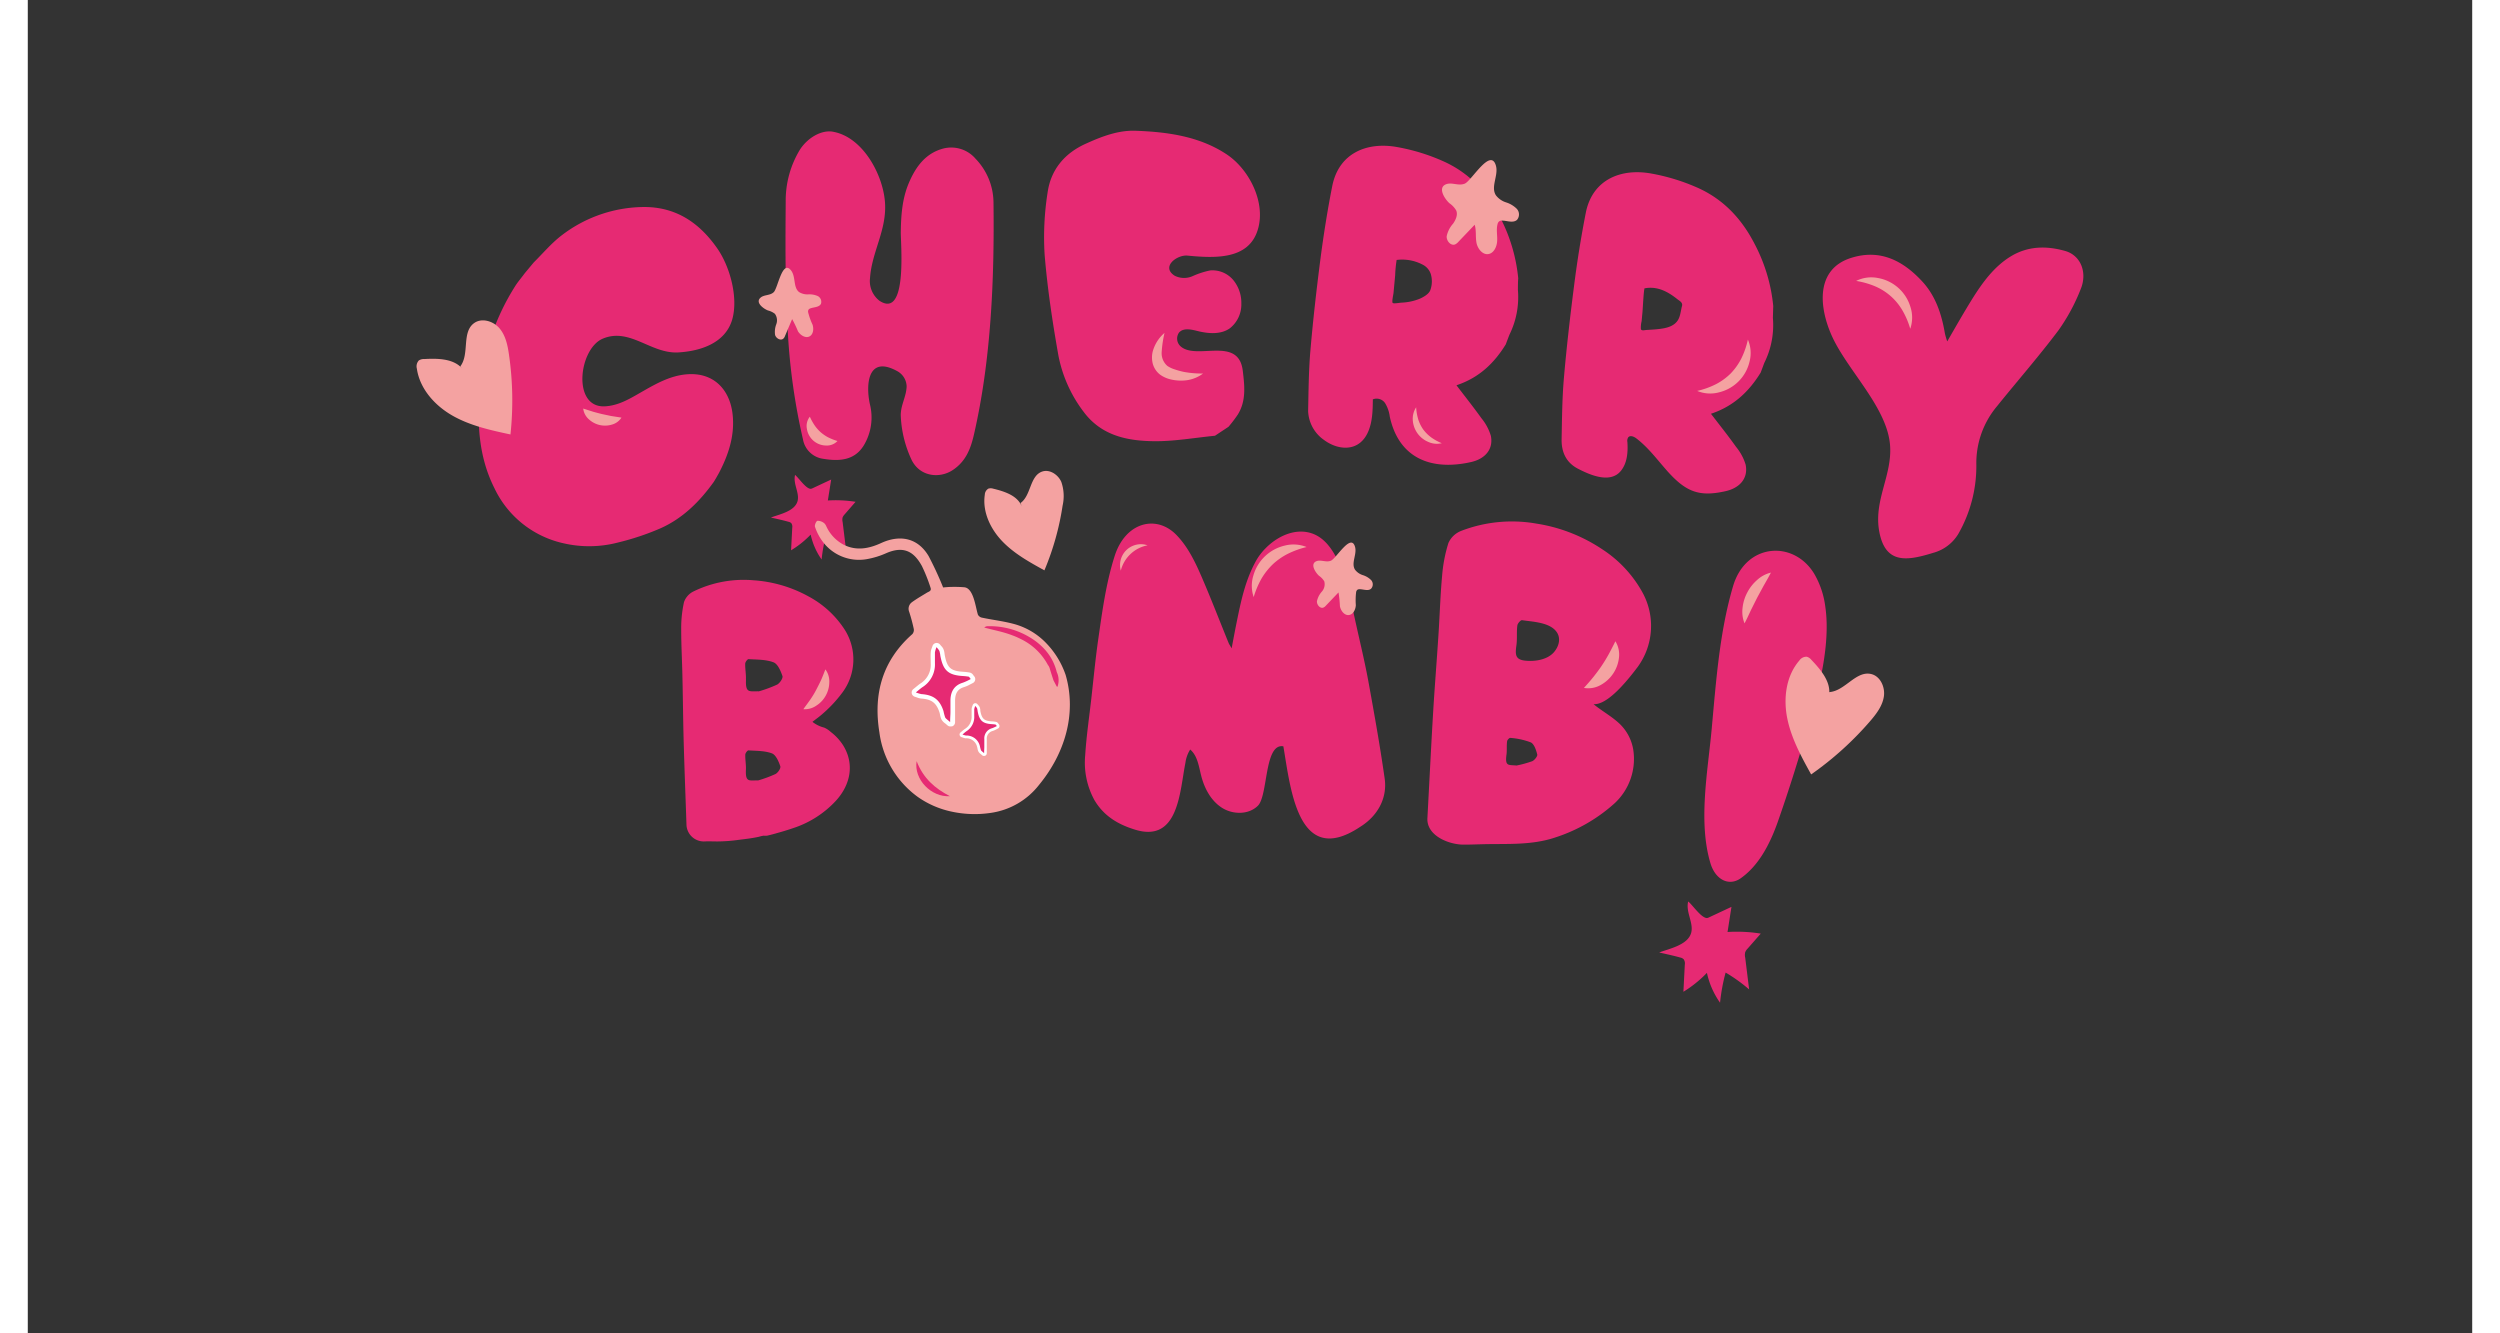 <svg id="Scene" xmlns="http://www.w3.org/2000/svg" width="1500" height="800" viewBox="0 0 623.62 340.16"><rect x="0" y="0" width="623.62" height="340.16" fill="#333333" stroke="none"/><defs><style>.cls-1{fill:#e62a73;}.cls-2{fill:#f4a2a1;}.cls-3{fill:#e6afb6;}.cls-4{fill:none;}.cls-5{fill:#fff;}</style></defs><path class="cls-1" d="M440.51,221.59a2.67,2.67,0,0,0-.88-.57A2.67,2.67,0,0,1,440.51,221.59Z"/><path class="cls-1" d="M193.85,83.86a160.72,160.72,0,0,0,3.92,28.26,6.06,6.06,0,0,0,5.3,4.95c4,.65,7.93.4,10.27-3.54a13.82,13.82,0,0,0,1.49-10.44c-1.05-4.84-.63-12.56,6.92-8.44a4.56,4.56,0,0,1,2.46,3.94c-.08,2.58-1.5,4.7-1.5,7.33a29.2,29.2,0,0,0,2.69,11.24c2.09,4.49,7.2,5,10.58,2.76s4.57-5.49,5.39-9c4.41-19.14,5.25-39.82,5-59.42a16.26,16.26,0,0,0-4.57-11,8.17,8.17,0,0,0-8.18-2.62c-4.62,1.19-7.15,4.75-8.9,8.93-1.64,3.93-1.93,8.08-2,12.28-.06,3,1.8,22.46-5.47,17.62a6.37,6.37,0,0,1-2.38-5.77c.45-6.73,4.32-12.25,3.82-19.3s-5.57-16.53-13.1-18C202.62,33,199,35.08,197,38.16a25,25,0,0,0-3.64,13.2C193.28,61.89,193.2,72.93,193.85,83.86Z"/><path class="cls-1" d="M150.55,138.41a66.42,66.42,0,0,0,10.85-3.62c5.7-2.54,10-6.81,13.62-11.87l.57-.94c.33-.6.7-1.2,1-1.82,2.32-4.55,3.8-9.32,3.22-14.49-.71-6.3-4.86-10.77-11.77-10.17-4.23.37-7.83,2.43-11.43,4.49-2.92,1.67-5.81,3.47-9.31,3.67-8.51.51-6.76-14.7-.59-17.27,6.9-2.88,12.24,3.91,19.24,3.52,5.63-.32,12-2.35,13.76-8.38,1.59-5.54-.52-13.34-3.7-18-4.65-6.75-10.81-10.92-19.35-10.71A34.84,34.84,0,0,0,136.26,60c-2.64,2-4.81,4.61-7.18,6.95l-2.27,2.73c-.12.16-.25.32-.37.49-.69.92-1.45,1.8-2.06,2.77a59.36,59.36,0,0,0-9,26.24c-.83,8.75-.36,17.35,3.66,25.35a25.61,25.61,0,0,0,17.58,14.06A29,29,0,0,0,150.55,138.41Z"/><path class="cls-1" d="M156.26,107.69a6,6,0,0,0,2.85-3l-11.41,3.45,11.4-3.45A6,6,0,0,1,156.26,107.69Z"/><path class="cls-2" d="M141.7,104.23l2.59.83c.78.21,1.5.41,2.23.58l2.25.48,2.69.42a4.22,4.22,0,0,1-2.5,1.8,6.06,6.06,0,0,1-5.83-1.38A4.28,4.28,0,0,1,141.7,104.23Z"/><path class="cls-1" d="M395.44,119.56c3.09,1.6,8.28,3.91,11,.56,1.62-2,1.82-4.78,1.65-7.35a1.64,1.64,0,0,1,.22-1.2c.5-.59,1.46-.19,2.07.28,3.1,2.36,5.42,5.56,8,8.45,4.72,5.24,8.11,6.52,14.79,5,3.53-.8,5.79-3.22,5.09-6.75a13,13,0,0,0-2.45-4.55c-2-2.82-4.17-5.52-6.4-8.44,5.84-1.94,9.71-5.69,12.68-10.5.31-.82.62-1.64.92-2.46a21.64,21.64,0,0,0,2.2-11.52l.09-3a42.7,42.7,0,0,0-4.72-15.78C437.36,56,432.79,51,426.23,48a51.48,51.48,0,0,0-12-3.72c-7.65-1.41-15.05,1.42-16.75,10-1.21,6.18-2.21,12.42-3,18.67-1,7.82-1.91,15.67-2.59,23.53-.44,5.16-.48,10.35-.58,15.53C391.23,115.31,392.46,118,395.44,119.56Zm17.07-46c3.14-.6,5.82.78,8.21,2.68.69.55,1.56.92,1.3,1.85-.34,1.24-.39,2.68-1.16,3.77-1.24,1.74-3.67,2-5.81,2.19l-2,.13c-.53,0-1.32.32-1.52-.23a6.72,6.72,0,0,1,.19-2L411.9,80C412,79.43,412.24,73.56,412.51,73.51Z"/><path class="cls-2" d="M425.89,99.73a20.56,20.56,0,0,0,4.8-1.72,15.37,15.37,0,0,0,3.77-2.75,15.69,15.69,0,0,0,2.7-3.81,21.08,21.08,0,0,0,1.67-4.81,8.62,8.62,0,0,1,.44,5.55,10.53,10.53,0,0,1-7.83,7.91A8.63,8.63,0,0,1,425.89,99.73Z"/><path class="cls-1" d="M330.7,112.25c3.77,2.79,9.11,3.08,11.31-2.24,1.06-2.54,1.11-5.37,1.14-8.12a2.59,2.59,0,0,1,3.15,1,8.71,8.71,0,0,1,1.17,3.4c2.28,10.52,10.44,13.91,20.73,11.59,3.51-.79,5.75-3.19,5.06-6.69a12.93,12.93,0,0,0-2.43-4.52c-2-2.8-4.14-5.48-6.35-8.38,5.79-1.92,9.63-5.65,12.58-10.43.3-.81.61-1.62.92-2.43A21.64,21.64,0,0,0,380.16,74c0-1,0-2,.08-3a42.35,42.35,0,0,0-4.68-15.66c-3.21-6.21-7.75-11.17-14.26-14.12a50.25,50.25,0,0,0-11.9-3.69c-7.59-1.41-14.94,1.4-16.62,10-1.21,6.14-2.19,12.33-3,18.53-1,7.77-1.89,15.56-2.56,23.36-.44,5.12-.47,10.27-.58,15.41A9.41,9.41,0,0,0,330.7,112.25Zm18.52-45.93a11.22,11.22,0,0,1,6.55,1.15,4.16,4.16,0,0,1,2.14,2.37,6.54,6.54,0,0,1-.07,4.1c-.34,1.06-1.73,1.83-2.71,2.27a13.89,13.89,0,0,1-4.63,1c-.38,0-2,.33-2.28.08s.16-2.11.2-2.51l.42-4.49A33.24,33.24,0,0,1,349.22,66.32Z"/><path class="cls-1" d="M269.32,105c4.51,6.12,11.12,7.49,18,7.56,5.18.06,10.37-.89,15.55-1.39l3.46-2.29a35.58,35.58,0,0,0,2.37-3.12c2.17-3.5,1.73-7.32,1.27-11.16-1.06-8.91-11.59-2.74-15.74-6.14a2.65,2.65,0,0,1-.52-3.62c1.07-1.22,3-.82,4.6-.42,2.8.71,6,1,8.37-.67a7.75,7.75,0,0,0,2.92-6.29,9.12,9.12,0,0,0-2.1-6.06,6.94,6.94,0,0,0-5.84-2.41,21.5,21.5,0,0,0-4.5,1.46,5.34,5.34,0,0,1-4.59-.12c-3.55-2.29.66-5.38,3.29-5.12,7.19.7,15.55,1,17.9-6.49,2.22-7-2.17-15.56-7.93-19.36-6.93-4.59-15.05-5.7-23.19-6-4.43-.16-8.57,1.43-12.56,3.23C264.6,39,261,43.2,260.17,49.14a73.06,73.06,0,0,0-.76,15.76c.71,8.62,2,17.22,3.51,25.74A34.51,34.51,0,0,0,269.32,105Z"/><path class="cls-1" d="M519.68,64c-4.62-1.3-9.35-1.27-13.72,1.37s-7.39,6.86-10.07,11.18c-2.05,3.32-4,6.73-6.2,10.55a19,19,0,0,1-.59-2c-.83-4.92-2.37-9.6-5.78-13.29-4.89-5.29-10.75-8.38-18.2-6-9,2.88-8.15,12.41-5,19.59,3.87,8.93,14.44,18.57,15,28.47.46,7.62-4.28,13.91-2.75,21.87,1.59,8.26,7.11,7.35,13.74,5.3a10.74,10.74,0,0,0,6.43-4.87,34.87,34.87,0,0,0,4.57-17.91,22.55,22.55,0,0,1,5.25-14.59c5.22-6.48,10.71-12.75,15.7-19.39a48.55,48.55,0,0,0,5.69-10.55C525.5,69.45,523.71,65.08,519.68,64Z"/><path class="cls-3" d="M365.84,183.49l0,.08v-.07h0Z"/><path class="cls-1" d="M342.1,174.32c-.9-5-2.07-9.83-3.16-14.73-.79-3.54-1.51-7.13-2.52-10.57-1.4-4.76-3.84-11.39-9-13-5.52-1.75-11.58,2.53-14.13,7.16-2.74,5-3.82,10.34-4.91,15.72-.41,2-.78,4-1.25,6.5-.44-.77-.65-1.06-.79-1.4-2.21-5.43-4.33-10.93-6.64-16.3-1.77-4.14-3.69-8.21-6.74-11.3-5.09-5.15-12.93-3.19-15.68,5.46-2.21,6.93-3.14,14-4.16,21.05-.74,5.12-1.22,10.24-1.8,15.37-.54,4.78-1.25,9.57-1.55,14.34a19.94,19.94,0,0,0,2.36,11.52c2.41,4.06,6,6.17,10.28,7.5,11.25,3.53,11.47-9.86,12.92-17a8.45,8.45,0,0,1,1.22-3.42c1.86,1.57,2.19,4.25,2.79,6.61.81,3.24,2.47,6.41,5.27,8.22s6.88,1.85,9.23-.51c2.61-2.64,1.58-16,6.48-15.14,1.84,10.64,3.65,31.17,19.59,20.55,4.39-2.72,7-7.25,6.25-12.37C345,190.4,343.56,182.35,342.1,174.32Zm-48.59,21.5c-.06.14-.12.27-.17.41.05-.14.11-.27.17-.41Zm38.82-55.73v0l0-.07h0Z"/><path class="cls-1" d="M293.51,195.82h0c-.06.14-.12.27-.17.41C293.39,196.09,293.45,196,293.51,195.82Z"/><path class="cls-2" d="M312.75,152.33a8.89,8.89,0,0,1-.07-5.54,10.89,10.89,0,0,1,8.05-7.61,8.89,8.89,0,0,1,5.52.38,22.87,22.87,0,0,0-4.79,1.73,16.69,16.69,0,0,0-3.83,2.67,17.26,17.26,0,0,0-2.9,3.68A22.81,22.81,0,0,0,312.75,152.33Z"/><path class="cls-2" d="M278.85,145.58a5.32,5.32,0,0,1,6.83-6.46,8.72,8.72,0,0,0-6.83,6.46Z"/><path class="cls-1" d="M207.8,176.71a14.15,14.15,0,0,0,.4-16.39,25,25,0,0,0-9.07-8.19,33.68,33.68,0,0,0-14-4.09,29.13,29.13,0,0,0-15.3,2.85,4.76,4.76,0,0,0-2.42,2.73,30.66,30.66,0,0,0-.71,7c0,4,.23,8,.31,11.95.13,5.52.17,11.05.32,16.57.2,7.14.48,14.28.72,21.42a4.42,4.42,0,0,0,4.51,4.11c1.13-.06,2.27,0,3.41,0a41.07,41.07,0,0,0,5.42-.41c1.71-.21,3.47-.41,5.17-.79a6.94,6.94,0,0,1,1.18-.27,5,5,0,0,0,.86,0c.88-.2,1.76-.43,2.63-.69,1.35-.37,2.69-.78,4-1.23a25.67,25.67,0,0,0,11-7.06c3.77-4.18,4.66-9.42,1.78-14.07a13.35,13.35,0,0,0-3.16-3.42,6.12,6.12,0,0,0-1.67-1.1,8,8,0,0,1-3-1.47c.45-.36.91-.7,1.37-1.05l.26-.2A33.76,33.76,0,0,0,207.8,176.71Zm-6.59,8.22a2.47,2.47,0,0,1,.19,1,2.47,2.47,0,0,0-.19-1Zm-18-11.61c.06-1.34-.22-2.7-.18-4,0-.42.58-1.18.86-1.16,2.14.14,4.42.07,6.36.81,1.08.41,1.83,2.19,2.28,3.5.18.54-.66,1.81-1.35,2.18a33.09,33.09,0,0,1-4.65,1.72C184.08,176.31,183.06,176.94,183.23,173.32Zm0,23c.06-1.26-.2-2.53-.16-3.79,0-.39.54-1.1.8-1.09,2,.13,4.13.07,6,.76,1,.39,1.72,2.05,2.13,3.28.18.5-.61,1.69-1.25,2a32.44,32.44,0,0,1-4.36,1.61C184,199.07,183.05,199.67,183.21,196.28Z"/><path class="cls-1" d="M199.69,124.71a1.09,1.09,0,0,0,.46-.12l4.81-2.25-.85,5.34a32.82,32.82,0,0,1,7.07.34l-2.78,3.2a2.73,2.73,0,0,0-.52.78,2.56,2.56,0,0,0,0,1.17l.83,6.75a34,34,0,0,0-5-3.59,39.76,39.76,0,0,0-1.19,6.41,17.47,17.47,0,0,1-2.79-6.35,24.3,24.3,0,0,1-5,4l.3-5.78a1.55,1.55,0,0,0-.24-1.13,1.45,1.45,0,0,0-.74-.37c-1.48-.42-3-.73-4.47-1.08,2.22-.83,6.08-1.58,6.8-4.18.57-2.07-1.21-4.44-.63-6.69C196.67,121.91,198.46,124.62,199.69,124.71Z"/><path class="cls-1" d="M262.51,175.17l-.81-1.54c-.35-1.06-.69-2.11-1-3.17.34,1.06.68,2.11,1,3.17Z"/><path class="cls-1" d="M262.53,171.5l.23-.18a2.11,2.11,0,0,0-.23.19,13.68,13.68,0,0,0-.91-2.57A13.84,13.84,0,0,1,262.53,171.5Z"/><path class="cls-2" d="M230.3,149.91c.33.92-.47,1-1,1.35-1.27.78-2.58,1.52-3.77,2.4a2.06,2.06,0,0,0-.66,2.45,44.16,44.16,0,0,1,1.17,4.38,1.62,1.62,0,0,1-.37,1.28c-7.65,6.74-10,15.27-8.41,25.07A24.19,24.19,0,0,0,227,203.27a23.3,23.3,0,0,0,8.15,3.67,27.74,27.74,0,0,0,10.34.47A19,19,0,0,0,258,200.23c6.48-7.87,9.67-18,6.79-28a21.77,21.77,0,0,0-5-8.18,17.81,17.81,0,0,0-8.39-4.91c-2.6-.69-5.31-1-8-1.57a1.49,1.49,0,0,1-1-.75c-.61-1.84-1.08-6.82-3.52-7a31.41,31.41,0,0,0-3.36-.08c-.78,0-1.55.1-2,.13a85.15,85.15,0,0,0-3.7-8c-2.78-4.69-7.34-5.52-12.11-3.33-3.08,1.42-6.27,2.05-9.5.46a10,10,0,0,1-4.23-4.2c-.25-.45-.41-1-.79-1.31a2.6,2.6,0,0,0-1.73-.62c-.32.06-.78,1.12-.63,1.53a13.26,13.26,0,0,0,1.86,3.63,11.53,11.53,0,0,0,11.24,4.64,21.25,21.25,0,0,0,5.18-1.59c4.7-2,7.16,0,9,3.33A42.35,42.35,0,0,1,230.3,149.91Z"/><path class="cls-1" d="M241.77,153.76a3,3,0,0,0-.38-.61h0A3,3,0,0,1,241.77,153.76Z"/><path class="cls-1" d="M256.28,163a15.59,15.59,0,0,1,2.15,1.67,14.32,14.32,0,0,1,1.79,1.95,13.09,13.09,0,0,1,1.38,2.27l0,0a13.68,13.68,0,0,1,.91,2.57,4.88,4.88,0,0,1,.18,3.75.25.25,0,0,1-.2-.09l-.81-1.54c-.35-1.06-.69-2.11-1-3.17l-.22-.49h0v0l-.05-.06-.15-.2a15.42,15.42,0,0,0-6.8-6.57l-.42-.21-.73-.34-.57-.24-.9-.34c-.91-.33-1.85-.61-2.82-.86-1.34-.34-2.69-.64-4-1a1.26,1.26,0,0,1,.85-.34A19.76,19.76,0,0,1,256.28,163Z"/><path class="cls-1" d="M226.76,194.18c1.68,4.39,4.72,7,8.49,8.94C230.51,203.46,226,198.82,226.76,194.18Z"/><path class="cls-4" d="M425.47,235.8a8.57,8.57,0,0,0-2,1.8c-.11.14.55.88,1.2,1.88a25.76,25.76,0,0,0,1.9-2.74C426.59,236.63,425.59,235.72,425.47,235.8Z"/><path class="cls-1" d="M458.57,154.7a22.14,22.14,0,0,0-2.78-8.26c-5.22-8.71-17.47-7.95-20.73,3.07-3.45,11.64-4.34,24.24-5.47,36.55-1,10.82-3.46,23.61-.32,34.14,1.25,4.21,4.7,6,7.74,3.86,4.44-3.13,7.28-8.35,9.34-14.08,3-8.5,5.72-17.27,8.25-26.09C456.9,175.85,460,164.31,458.57,154.7Zm-26.51,19.14a2.82,2.82,0,0,1,.95.82A2.82,2.82,0,0,0,432.06,173.84Z"/><path class="cls-1" d="M428.32,234.21a1.23,1.23,0,0,0,.55-.15l5.77-2.7-1,6.41a38.82,38.82,0,0,1,8.48.41L438.77,242a2.82,2.82,0,0,0-.62.92,3,3,0,0,0,0,1.41l1,8.09a41.08,41.08,0,0,0-6-4.3,47.76,47.76,0,0,0-1.42,7.69,20.76,20.76,0,0,1-3.35-7.62,29.77,29.77,0,0,1-6,4.83l.36-6.94a1.84,1.84,0,0,0-.29-1.35,1.76,1.76,0,0,0-.89-.45c-1.77-.5-3.58-.87-5.36-1.29,2.67-1,7.29-1.89,8.16-5,.69-2.49-1.45-5.32-.76-8C424.69,230.84,426.84,234.09,428.32,234.21Z"/><path class="cls-2" d="M253.61,129.27c-1.05-2.83-4.42-3.9-7.35-4.61a2.05,2.05,0,0,0-1.2,0,1.9,1.9,0,0,0-.91,1.57c-.64,4.33,1.43,8.7,4.46,11.86s6.92,5.31,10.75,7.42A68.78,68.78,0,0,0,264,129a11,11,0,0,0-.33-6.06c-.82-1.87-3-3.31-4.92-2.62-3.14,1.12-2.77,6.09-5.47,8"/><path class="cls-2" d="M111.08,94.34c-2.15-2.87-6.36-2.94-9.94-2.74a2.34,2.34,0,0,0-1.38.36,2.23,2.23,0,0,0-.5,2.09c.74,5.15,4.59,9.43,9.11,12s9.69,3.7,14.77,4.79a81.53,81.53,0,0,0-.37-20.29c-.34-2.42-.85-4.93-2.43-6.79s-4.54-2.75-6.5-1.31c-3.2,2.34-1.09,7.88-3.49,11"/><path class="cls-2" d="M459.48,177.65c.75-3.52-2-6.73-4.45-9.31a2.4,2.4,0,0,0-1.18-.8,2.22,2.22,0,0,0-1.91,1c-3.4,3.94-4.09,9.65-3.06,14.74s3.57,9.74,6.09,14.29A81.82,81.82,0,0,0,470,184c1.59-1.84,3.15-3.88,3.52-6.29s-.9-5.23-3.28-5.76c-3.86-.87-6.65,4.35-10.61,4.61"/><path class="cls-2" d="M194.77,69.06c1.19,1.59.47,4.26,2,5.45a4,4,0,0,0,2.35.59,5.24,5.24,0,0,1,2.39.42,1.64,1.64,0,0,1,.84,2c-.47.88-1.71.81-2.65,1.14a1,1,0,0,0-.52.35,1,1,0,0,0-.1.65,16.89,16.89,0,0,0,1.13,3.17c.34,1.07.21,2.48-.79,3s-2.32-.3-2.93-1.31A28.88,28.88,0,0,0,195,81.41l-1.8,4.26a1.79,1.79,0,0,1-.41.69c-.67.65-1.88,0-2.14-.91a5.43,5.43,0,0,1,.31-2.74,2.83,2.83,0,0,0-.36-2.65,4.65,4.65,0,0,0-1.76-.85c-1.19-.46-3.38-2.08-1.84-3.32.91-.74,2.38-.46,3.31-1.36C191.37,73.48,192.52,66,194.77,69.06Z"/><path class="cls-2" d="M338.61,139.52c.54,1.91-1.08,4.15,0,5.83a4,4,0,0,0,2,1.38,5.22,5.22,0,0,1,2.09,1.25,1.63,1.63,0,0,1,0,2.21c-.74.66-1.89.15-2.88.13a1,1,0,0,0-.61.14,1,1,0,0,0-.32.57,17.11,17.11,0,0,0-.08,3.36c-.06,1.12-.68,2.4-1.8,2.52s-2.06-1.11-2.26-2.27a29.23,29.23,0,0,0-.36-3.5l-3.19,3.34a1.94,1.94,0,0,1-.63.51c-.86.36-1.75-.69-1.68-1.62a5.43,5.43,0,0,1,1.26-2.45,2.84,2.84,0,0,0,.61-2.61,4.6,4.6,0,0,0-1.34-1.41c-.94-.86-2.43-3.15-.54-3.77,1.12-.36,2.39.42,3.58-.09C333.85,142.45,337.58,135.88,338.61,139.52Z"/><path class="cls-2" d="M374.55,42.27c.7,2.48-1.4,5.38,0,7.56a5.26,5.26,0,0,0,2.58,1.8,6.71,6.71,0,0,1,2.71,1.61,2.12,2.12,0,0,1,.07,2.87c-1,.85-2.45.2-3.74.17a1.2,1.2,0,0,0-.79.19,1.26,1.26,0,0,0-.42.73c-.37,1.41,0,2.91-.1,4.36s-.88,3.11-2.33,3.27-2.68-1.43-2.95-2.94,0-3.08-.45-4.55l-4.15,4.35a2.67,2.67,0,0,1-.81.65c-1.12.47-2.28-.89-2.18-2.09a7,7,0,0,1,1.63-3.19c.69-1,1.27-2.27.79-3.38a5.93,5.93,0,0,0-1.73-1.84c-1.23-1.11-3.15-4.09-.71-4.88,1.45-.47,3.1.54,4.65-.12C368.37,46.07,373.21,37.55,374.55,42.27Z"/><path class="cls-5" d="M235.56,185.31a1.08,1.08,0,0,1-.95-.27c-.23-.21-.42-.37-.59-.5a3.15,3.15,0,0,1-.93-1,4.77,4.77,0,0,1-.36-1.22,5.29,5.29,0,0,0-.13-.54c-.79-2.45-2-3.38-4.64-3.56a3.89,3.89,0,0,1-1.08-.27l-.59-.2a1.12,1.12,0,0,1-.38-1.94l.63-.51c.4-.33.73-.6,1.07-.85a5.65,5.65,0,0,0,2.75-5.22c0-.93-.07-1.87,0-2.8a3.68,3.68,0,0,1,.28-1.13c.05-.14.11-.3.17-.49a1.12,1.12,0,0,1,.85-.76h0a1.12,1.12,0,0,1,1.07.39l.29.35a2.62,2.62,0,0,1,.62.91,4.1,4.1,0,0,1,.24,1.06l.05.35c.62,3.29,1.52,4.09,4.8,4.28a13.56,13.56,0,0,1,1.56.19,1.39,1.39,0,0,1,.92.65,3.27,3.27,0,0,0,.25.32,1.12,1.12,0,0,1-.38,1.72l-.67.34a8.15,8.15,0,0,1-1.48.66c-1.6.47-2.31,1.47-2.36,3.35,0,.6,0,1.2,0,1.8,0,.43,0,.87,0,1.3s0,.9,0,1.5l0,1.06a1.11,1.11,0,0,1-.68,1A.73.73,0,0,1,235.56,185.31Z"/><path class="cls-1" d="M240.57,173.23c-.33-.39-.4-.57-.5-.59a14.12,14.12,0,0,0-1.44-.17c-3.79-.22-5.11-1.39-5.82-5.18a7,7,0,0,0-.24-1.23,5.06,5.06,0,0,0-.74-.95,6.54,6.54,0,0,0-.4,1.33c0,.9,0,1.81,0,2.71a6.85,6.85,0,0,1-3.23,6.19c-.49.34-.93.74-1.64,1.31a8.23,8.23,0,0,0,1.42.43c3.08.21,4.7,1.44,5.63,4.33a11.89,11.89,0,0,0,.43,1.61c.17.35.59.57,1.27,1.2,0-1.2.08-1.87.08-2.53,0-1.05,0-2.09,0-3.13.06-2.17,1-3.74,3.16-4.39A13.84,13.84,0,0,0,240.57,173.23Z"/><path class="cls-5" d="M244.07,192.85a.69.69,0,0,1-.6-.17l-.37-.32a1.83,1.83,0,0,1-.59-.65,3,3,0,0,1-.23-.77c0-.11-.05-.23-.08-.34a2.8,2.8,0,0,0-2.93-2.24,2.52,2.52,0,0,1-.68-.18l-.38-.12a.71.71,0,0,1-.48-.54.7.7,0,0,1,.25-.68l.4-.33a8.53,8.53,0,0,1,.67-.53,3.6,3.6,0,0,0,1.74-3.3c0-.58,0-1.17,0-1.76a2.37,2.37,0,0,1,.17-.72c0-.09.07-.19.11-.3a.72.72,0,0,1,.54-.49h0a.71.71,0,0,1,.67.25l.19.22a1.85,1.85,0,0,1,.39.57,3.1,3.1,0,0,1,.15.68l0,.22c.39,2.07,1,2.57,3,2.69.33,0,.66.07,1,.12a.92.92,0,0,1,.58.42l.16.2a.72.72,0,0,1,.14.6.69.69,0,0,1-.38.48l-.43.22a4.86,4.86,0,0,1-.93.41,2,2,0,0,0-1.49,2.12c0,.37,0,.75,0,1.13s0,.55,0,.82,0,.57,0,.95l0,.67a.7.7,0,0,1-.43.63Z"/><path class="cls-1" d="M247.23,185.23c-.21-.25-.26-.36-.32-.37a5.53,5.53,0,0,0-.9-.11c-2.4-.14-3.23-.88-3.68-3.27a4.89,4.89,0,0,0-.15-.78,2.94,2.94,0,0,0-.47-.59,4.44,4.44,0,0,0-.25.83c0,.57,0,1.14,0,1.71a4.32,4.32,0,0,1-2,3.91c-.3.21-.58.46-1,.83a4.75,4.75,0,0,0,.9.26,3.5,3.5,0,0,1,3.55,2.74,6.82,6.82,0,0,0,.27,1c.11.22.37.36.8.76,0-.76.05-1.18.05-1.6,0-.66,0-1.32,0-2a2.65,2.65,0,0,1,2-2.77A10.46,10.46,0,0,0,247.23,185.23Z"/><path class="cls-2" d="M199.52,106.31a13.9,13.9,0,0,0,1.33,2.37,10.3,10.3,0,0,0,1.44,1.6,10.78,10.78,0,0,0,1.77,1.23,14.1,14.1,0,0,0,2.51,1,3.76,3.76,0,0,1-3,1.15,5,5,0,0,1-4.8-4.24A3.79,3.79,0,0,1,199.52,106.31Z"/><path class="cls-2" d="M290,84.93a30.11,30.11,0,0,0-.73,5,4.28,4.28,0,0,0,1.43,3.4,6.79,6.79,0,0,0,1.87.9,20.47,20.47,0,0,0,2.27.63,24.5,24.5,0,0,0,5,.43,9,9,0,0,1-5.2,1.8,11,11,0,0,1-2.85-.25,7.56,7.56,0,0,1-2.86-1.22A5.24,5.24,0,0,1,287,92.76a6.34,6.34,0,0,1,0-3.12A9.58,9.58,0,0,1,290,84.93Z"/><path class="cls-2" d="M197.86,180.93c.71-1,1.29-1.74,1.82-2.52s1-1.54,1.41-2.33.82-1.57,1.22-2.43.74-1.77,1.17-2.88a5.13,5.13,0,0,1,1,3.31,7.11,7.11,0,0,1-.91,3.39A7,7,0,0,1,201.2,180,5.15,5.15,0,0,1,197.86,180.93Z"/><path class="cls-1" d="M409.75,171.41l.93-1.21a17.75,17.75,0,0,0,1.29-19,30.9,30.9,0,0,0-10.3-11.07,41.63,41.63,0,0,0-16.8-6.55,36,36,0,0,0-19.16,1.85,5.92,5.92,0,0,0-3.28,3.1,37.74,37.74,0,0,0-1.62,8.52c-.45,4.9-.59,9.84-.91,14.76-.44,6.82-1,13.63-1.4,20.44-.52,8.82-.95,17.65-1.43,26.47-.25,4.61,5.78,6.87,9.49,6.76,1.64,0,3.28-.07,4.91-.11,6.16-.13,12.23.28,18.14-1.69a41.82,41.82,0,0,0,15.17-8.7,15.43,15.43,0,0,0,4.8-13.76,11.78,11.78,0,0,0-3.68-6.76c-2-1.82-4.37-3.11-6.45-4.81C402.78,179.88,407.27,174.58,409.75,171.41Zm-9.06,9.38a3,3,0,0,1,.13,1.28,3,3,0,0,0-.13-1.28Zm-20.9-16.24c.22-1.65,0-3.36.23-5,.06-.5.84-1.38,1.18-1.33,2.68.41,7.08.52,8.83,3,1.18,1.67.56,3.73-.68,5.17-1.72,2-5.06,2.45-7.54,2.13S379.5,166.71,379.79,164.55Zm-2.55,28c.16-1.12,0-2.27.16-3.4,0-.34.57-.93.8-.9a18.48,18.48,0,0,1,5.25,1.15c.86.42,1.36,1.95,1.64,3.08.11.46-.69,1.46-1.28,1.72a28.6,28.6,0,0,1-4,1.1C377.74,195.1,376.84,195.56,377.24,192.55Z"/><path class="cls-2" d="M397,175.5c1-1.1,1.79-2,2.51-2.91s1.38-1.79,2-2.71,1.19-1.85,1.75-2.86,1.11-2.1,1.77-3.42a6.48,6.48,0,0,1,.91,4.19,9.07,9.07,0,0,1-4.72,7A6.45,6.45,0,0,1,397,175.5Z"/><path class="cls-2" d="M444.71,146.08c-.63,1.23-1.25,2.28-1.84,3.32l-1.67,3.08-1.57,3.13c-.51,1.08-1,2.2-1.66,3.42a8,8,0,0,1-.49-4,10.71,10.71,0,0,1,1.19-3.86,10.84,10.84,0,0,1,2.49-3.18A8,8,0,0,1,444.71,146.08Z"/><path class="cls-2" d="M354.2,103.91a13.1,13.1,0,0,0,.53,3.08,9.34,9.34,0,0,0,1.27,2.57,9.71,9.71,0,0,0,2,2,12.54,12.54,0,0,0,2.74,1.51,5.26,5.26,0,0,1-3.4-.31,6.45,6.45,0,0,1-4-5.57A5.3,5.3,0,0,1,354.2,103.91Z"/><path class="cls-2" d="M480.25,83.88a20.49,20.49,0,0,0-2-4.7,14.71,14.71,0,0,0-6.9-6.11,21.13,21.13,0,0,0-4.9-1.4,8.62,8.62,0,0,1,5.52-.75,10.56,10.56,0,0,1,8.33,7.39A8.7,8.7,0,0,1,480.25,83.88Z"/><path class="cls-1" d="M440.51,221.59a2.67,2.67,0,0,0-.88-.57A2.67,2.67,0,0,1,440.51,221.59Z"/><path class="cls-3" d="M365.84,183.49l0,.08v-.07h0Z"/><path class="cls-1" d="M293.51,195.82h0c-.06.14-.12.27-.17.41C293.39,196.09,293.45,196,293.51,195.82Z"/><path class="cls-1" d="M262.51,175.17l-.81-1.54c-.35-1.06-.69-2.11-1-3.17.34,1.06.68,2.11,1,3.17Z"/><path class="cls-1" d="M262.53,171.5l.23-.18a2.11,2.11,0,0,0-.23.19,13.68,13.68,0,0,0-.91-2.57A13.84,13.84,0,0,1,262.53,171.5Z"/><path class="cls-1" d="M241.77,153.76a3,3,0,0,0-.38-.61h0A3,3,0,0,1,241.77,153.76Z"/><path class="cls-4" d="M425.47,235.8a8.57,8.57,0,0,0-2,1.8c-.11.14.55.88,1.2,1.88a25.76,25.76,0,0,0,1.9-2.74C426.59,236.63,425.59,235.72,425.47,235.8Z"/><rect id="cadre" class="cls-4" x="-0.5" y="0.33" width="623.62" height="340.16"/></svg>